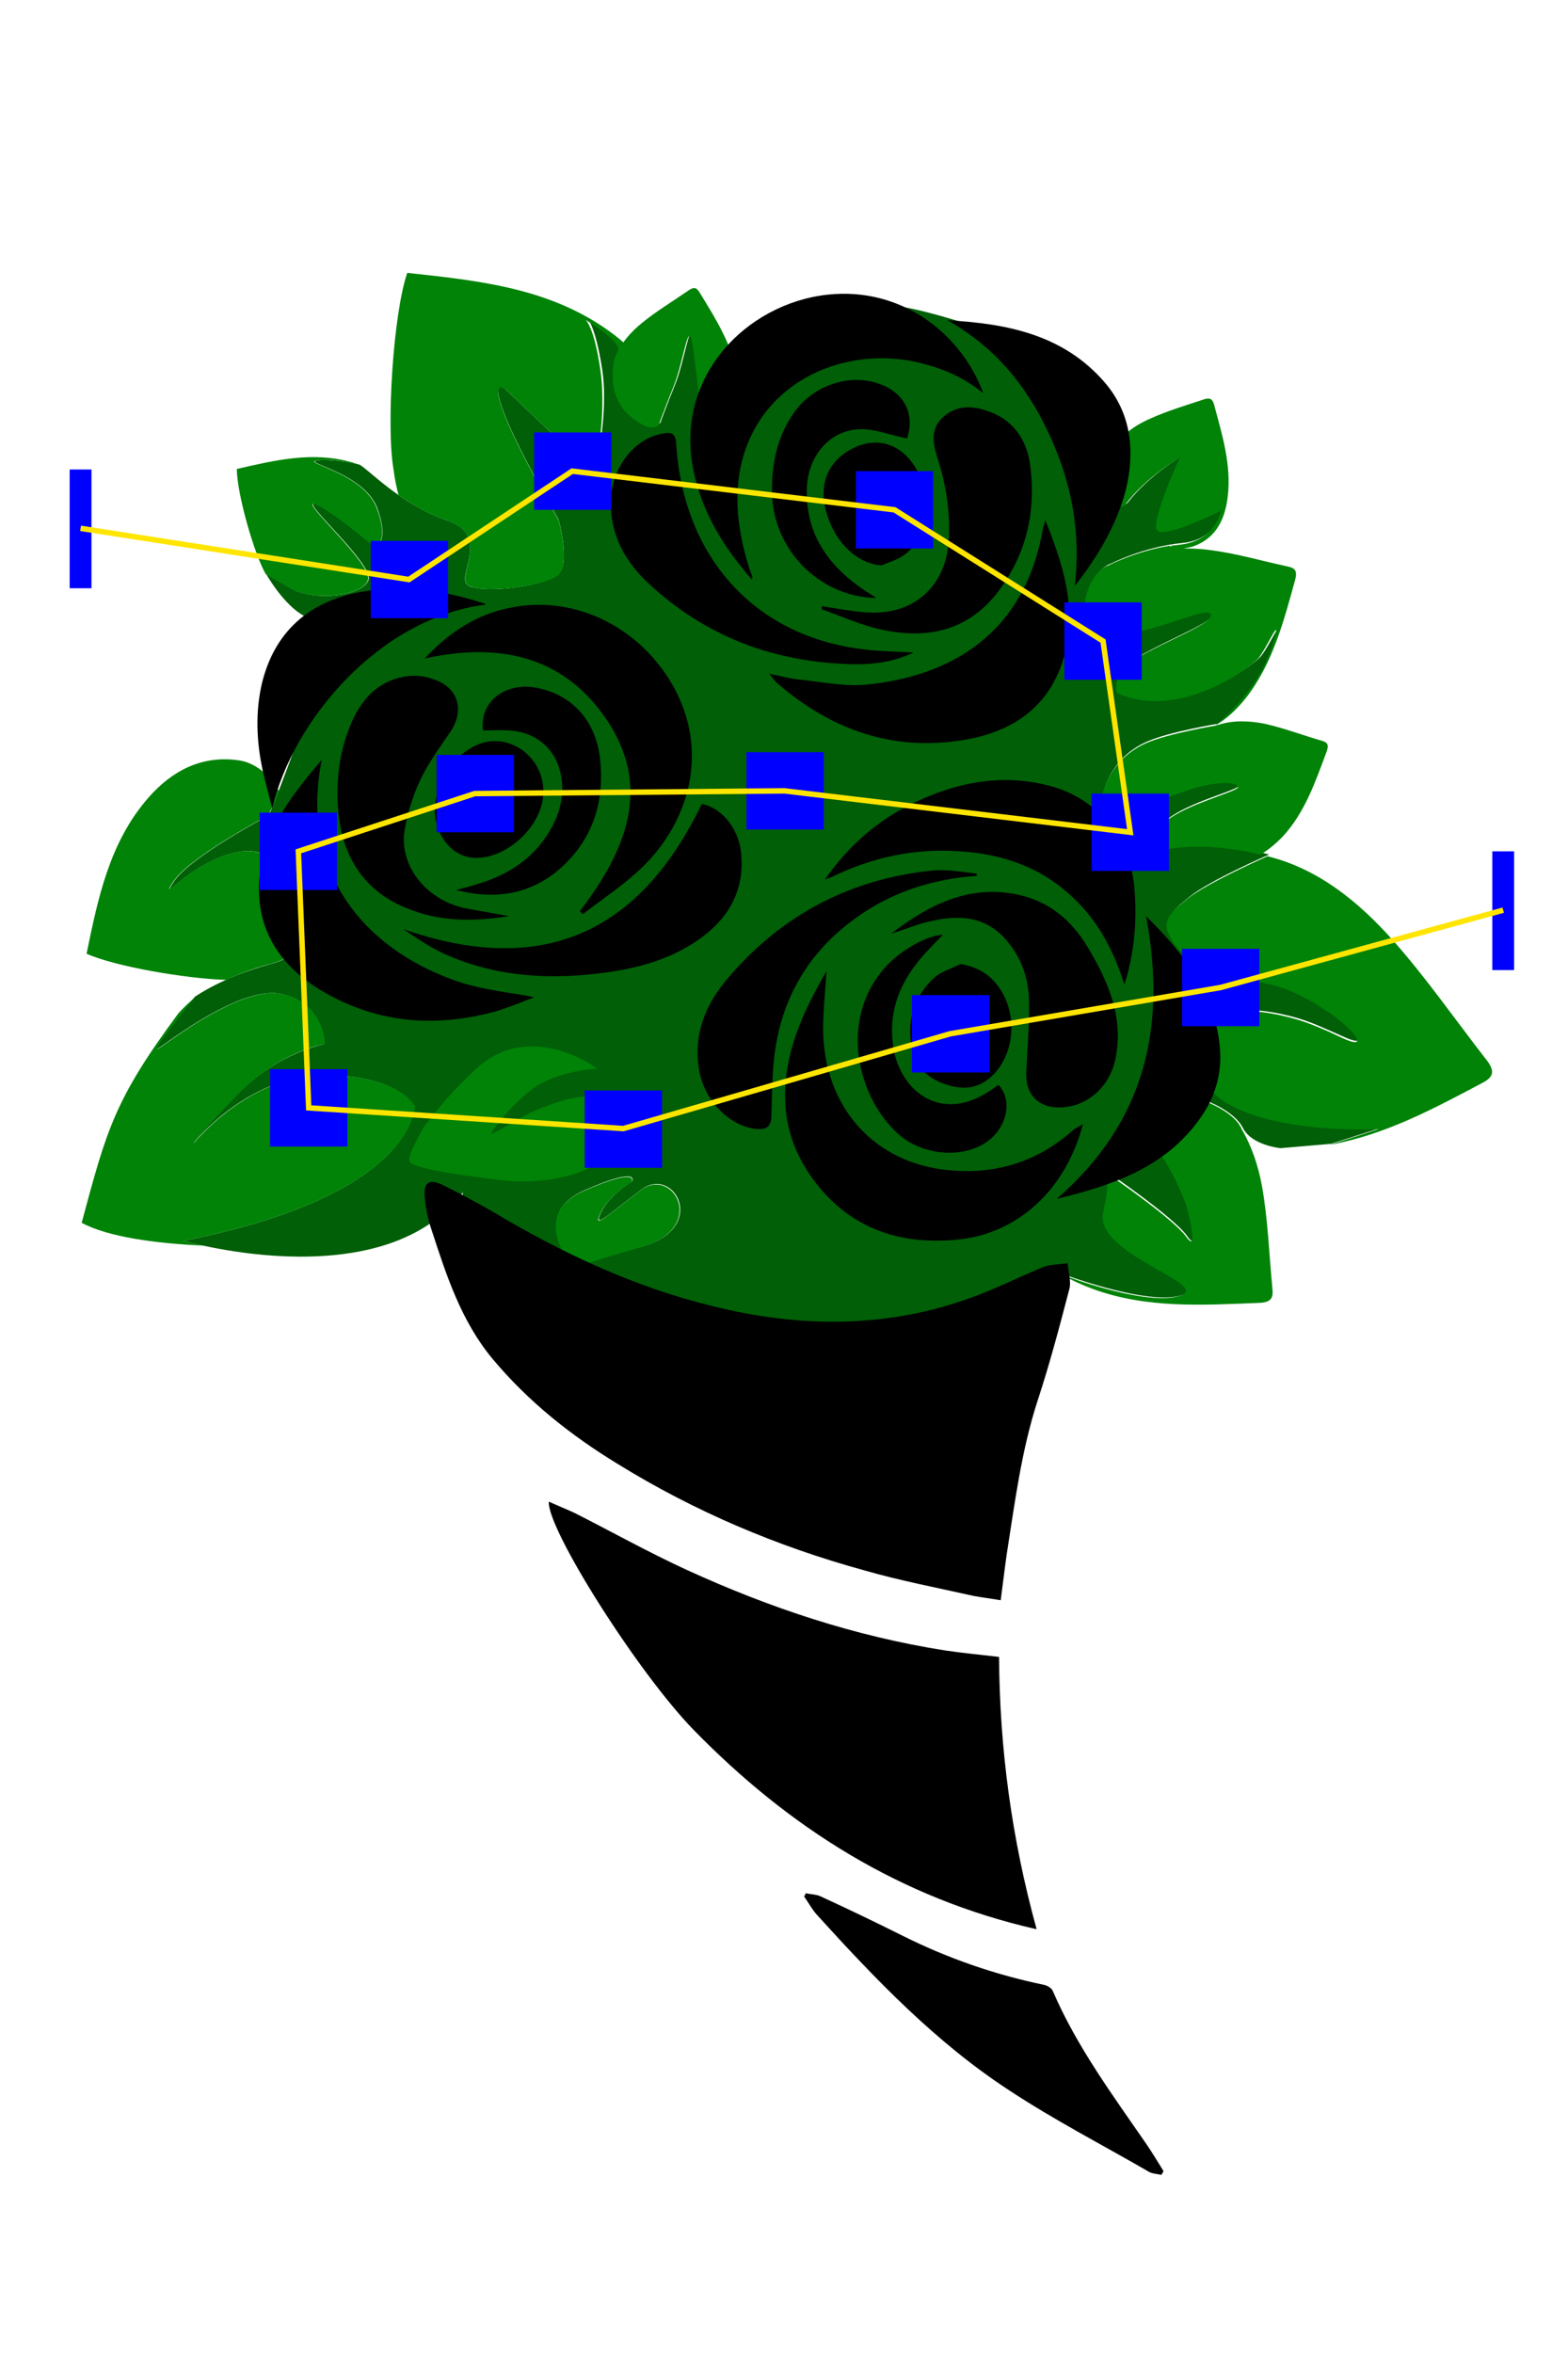 <?xml version="1.0" encoding="utf-8"?>
<!-- Generator: Adobe Illustrator 19.2.1, SVG Export Plug-In . SVG Version: 6.00 Build 0)  -->
<svg version="1.1" id="ELD:_Bouquet" xmlns="http://www.w3.org/2000/svg" xmlns:xlink="http://www.w3.org/1999/xlink" x="0px"
	 y="0px" viewBox="0 0 288 432" style="enable-background:new 0 0 288 432;" xml:space="preserve">
<style type="text/css">
	.st0{fill:#005F07;}
	.st1{fill:#008307;}
	.st2{display:none;fill:#FFFFFF;}
	.st3{display:none;}
	.st4{fill:#0000FF;}
	.st5{fill:none;stroke:#FFE500;stroke-miterlimit:10;}
</style>
<path id="DIF:_DIffuser" class="st0" d="M33.7,227.8c0,0,39,11.4,52.7-10.9c4-6.5-0.9,1.2-1.3,1.9c-0.7,1.2,1.8,4.3,3.5,3.1
	l16.6,10.4c0,0-8.1-9.3,2.2-13.8s8.7-1.6,8.7-1.6s-4.1,2.4-5.7,5.7s1.4,0.3,7.4-4.2s12.5,7.1,0,10.5s-17.8,6-17.8,6l37.5,11.5
	l45.4-4.9l12-7.7c0,0,15.8,6,22.1,4s-15.9-7.7-14.1-15.3c1.7-7.7,0-7.7,0-7.7s12.8,8.7,15.2,12.2s0-5.8,0-5.8s-3.8-10.3-7.3-11.5
	s10.5-7.7,10.5-7.7s5.3,1.8,7,5.1c1.6,3.2,6.9,3.7,6.9,3.7l9.3-0.8l9-2.9c0,0-27.7,1.5-32.7-9.9c-5.1-11.4,9.9-11.7,9.9-11.7
	s3.2,0.1,7.9,1.5c2.4,0.7,5.6,2.2,8.1,3.3c8.4,3.9-3.5-7.8-13.2-9.9c-9.9-2.1-9.3-2.3-12.8-3.7c-2.7-1.1-4.4-2.8-5.7-5.4
	c-1.4-2.9,1.2-4.8,3.4-6.6c3.8-3.1,14.7-7.8,14.7-7.8s-13.4-4.1-23.7,0.2c-2,0.8,0.6-3.7,5.7-7.2c4.6-3.1,13-5,12.5-5.8
	c-0.6-1-5.6-0.7-9.5,0.8c-2.4,1-4.1,1.1-5.7,2.4c-4.4,3.8-10.2,0.9-10.2,0.9s0.2-8.5,8.6-12.1c4.2-1.8,12.8-3.2,12.8-3.2
	s7.8-6,10.5-14.7c2.2-6.9-1.1,0.9-2.7,2.5c-1.6,1.7-14.6,11.3-25.7,6.3c-0.5-0.2-0.9-3.9,3.2-6.3c6.5-3.8,14.3-6.5,13.9-8.2
	c-0.4-1.5-8,2.3-14.9,3.5c-5.8,1-8.6-1-8.6-1.6c0-9.7,4.7-10.9,4.7-10.9s6-3.1,13.1-3.8c6.5-0.6,7.5-6.2,7.5-6.2S214,98.8,212.9,97
	c-1.1-1.8,4.2-13.3,4.2-13.3s-6.1,3.6-9.9,8.5c-3.8,5-18-29.2-18.6-29.2s-21.9-7.8-25.7-6.7c-3.8,1.2-32.5,15.8-33.2,19
	s-1.8-11.8-2.5-13.7s-1.5,4.8-3.2,9s-2.7,7-2.7,7s-1.4,1.9-5.5-1.8c-4.2-3.7-2.9-10-2-11.6c1-1.6-6-5.8-6-5.8s1.5,1,2.8,9.4
	S109.2,87,109.2,87L93.5,72.1c0,0-3.5-3.8-1.3,2.7s10.4,20.6,10.4,20.6s2.2,7.9,0,10c-2.2,2.2-14,3.7-16.6,2.1
	c-2.5-1.6,4.5-9.2-4-12c-8.5-2.9-14.7-9.7-16-10.2c-1.3-0.4-6.4-1.2-8-0.7s9,2.5,11.3,8.7s-0.3,7.2-0.3,7.2s-9.3-7.8-11.3-8
	s10.7,10.9,10,13.9c-0.7,2.9-9.8,4.2-14.3,1.6s-4.5-2.6-4.5-2.6s4.8,8.7,10,8.5s-9.5,35.8-9.5,35.8s-14.5,7.6-17.5,12.2
	s3.8-4.5,12.7-5.6c8.8-1.1,9.3,12.6,9.3,12.6s4.5,5.8-4.2,8.1s-13.9,6-13.9,6s-8.8,10.7-6.8,9.5s15.3-11.7,22.8-10s7.8,8.8,7.8,9.1
	s-8.2,1.3-16.1,9.4s-8.1,9-8.1,9s10-12.6,24-12.6s16.7,5.7,16.7,5.7S76.5,219.4,33.7,227.8z"/>
<path id="DIF:_Diffuser_2_" class="st1" d="M109.7,196.2c0,0-12.2-9.2-22.2,0c-4.8,4.4-7.2,7.6-8.4,9.1c-1.3,1.6-1.2,1.4-2.7,4.3
	c-0.8,1.6-1.9,3.6-0.7,4.1c3.3,1.4,9.2,2,15.6,2.9c9.2,1.2,19.5-1.2,21.7-6.8s1.2-7.8,1.2-7.8s-5.4-1.6-10.6,0
	c-2.8,0.8-5.8,2-7.9,3.2c-6.4,3.7-5.5,2.9-5.5,2.9s2.4-4,7.1-7.8S109.7,196.2,109.7,196.2z"/>
<path id="DIF:_Diffuser" class="st1" d="M231.8,217.8c-0.7-3.8-1.9-7.4-3.8-10.6c0,0,0,0,0-0.1c-0.2-0.3-0.3-0.5-0.5-0.8
	c-2-2.7-6.4-4.2-6.4-4.2s-14,6.5-10.5,7.7s7.3,11.5,7.3,11.5s2.5,9.3,0,5.8c-2.2-3.1-12.8-10.5-14.9-11.9c0.4,0.5,0.8,2.2-0.4,7.4
	c-1.7,7.7,20.4,13.3,14.1,15.3c-5.5,1.8-18.3-2.6-21.4-3.8c1.6,1,3.4,1.8,5.3,2.5c10,3.7,20.4,3,30.7,2.6c2.2-0.1,2.6-0.9,2.4-2.7
	C233.1,230.3,232.9,224,231.8,217.8z"/>
<path id="DIF:_Diffuser_3_" class="st1" d="M206.8,92.5c3.8-5,9.9-8.5,9.9-8.5s-5.3,11.5-4.2,13.3s11.7-3.5,11.7-3.5
	s-0.9,5.5-7.5,6.2c-0.6,0.1-1.2,0.1-1.7,0.2c1.2,0.5,2.7,0.6,4.2,0.1c4.2-1.5,5.8-5,6.3-9.1c0.7-5.8-1-11.3-2.5-16.9
	c-0.3-1.1-0.8-1.3-1.8-1c-3.3,1.1-6.7,2.1-9.8,3.5c-3.5,1.5-6.5,3.8-8,7.5c-1.1,2.6-1,5.1,0,6.9C204.8,92.9,206.1,93.6,206.8,92.5z"
	/>
<path id="DIF:_Diffuser_5_" class="st1" d="M217.9,100.7c-0.7-0.2-1.4-0.3-2.2-0.3c-0.2-0.1-0.4-0.1-0.6-0.1c-0.1,0-0.2,0-0.3-0.1
	c-6.2,1-11.2,3.6-11.2,3.6s-4.7,1.2-4.7,10.9c0,0.6,2.8,2.6,8.6,1.6c6.9-1.2,14.5-5,14.9-3.5c0.4,1.7-7.4,4.4-13.9,8.2
	c-4.1,2.4-3.7,6.1-3.2,6.3c11.2,5,24.1-4.6,25.7-6.3c1.6-1.7,4.8-9.4,2.7-2.5c-2.7,8.7-10.5,14.7-10.5,14.7c2.1-1.2,3.9-2.9,5.6-5
	c5-6.4,7-14.2,9.1-21.8c0.4-1.6,0-2.1-1.4-2.4c-4.7-1-9.4-2.4-14.2-3C220.9,100.8,219.4,100.7,217.9,100.7z"/>
<path id="DIF:_Diffuser_6_" class="st1" d="M223.7,133.1c-0.1,0-0.2,0-0.2,0c-0.1,0.1-0.1,0.1-0.1,0.1s-8.6,1.4-12.8,3.2
	c-8.3,3.6-8.6,12.1-8.6,12.1s5.8,2.9,10.2-0.9c1.5-1.3,3.3-1.5,5.7-2.4c3.9-1.5,8.9-1.9,9.5-0.8c0.5,0.8-7.9,2.7-12.5,5.8
	c-5.1,3.5-7.7,8.1-5.7,7.2c8.3-3.5,18.7-1.4,22.3-0.5c1.4-0.8,2.7-1.9,4-3.2c4.2-4.5,6.1-10.2,8.2-15.8c0.4-1.2,0.1-1.6-0.9-1.9
	c-3.5-1-6.9-2.3-10.4-3.1C229.4,132.3,226.5,132.2,223.7,133.1z"/>
<path id="DIF:_Diffuser_7_" class="st1" d="M272.8,194.3c-5.6-7.2-10.8-14.7-16.9-21.6c-6.4-7.2-13.8-13.2-23.1-15.5
	c-0.2,0.1-10.9,4.8-14.7,7.8c-2.2,1.8-4.9,3.7-3.4,6.6c1.3,2.6,3,4.3,5.7,5.4c3.4,1.4,2.9,1.6,12.8,3.7c3.6,0.8,7.6,2.9,10.7,5.1
	c0,0,0,0,0.1,0l0,0c5.1,3.6,7.7,7.2,2.4,4.7c-2.5-1.2-5.7-2.6-8.1-3.3c-4.7-1.4-7.9-1.5-7.9-1.5s-14.9,0.3-9.9,11.7
	s32.7,9.9,32.7,9.9l-9,2.9c10.4-1.9,19.2-6.7,28.1-11.4C274.6,197.6,274.5,196.4,272.8,194.3z"/>
<path id="DIF:_Diffuser_8_" class="st1" d="M33.7,227.8c42.8-8.4,42.5-24.7,42.5-24.7s-2.7-5.7-16.7-5.7s-24,12.6-24,12.6
	s0.2-0.8,8.1-9s16.1-9.2,16.1-9.4s-0.3-7.4-7.8-9.1s-20.8,8.8-22.8,10s6.8-9.5,6.8-9.5c-1.1,1-2.2,2-3.1,3
	C21,201.9,19.6,207.4,15,224.5c4.8,2.6,13.6,3.8,22.5,4.2C35,228.2,33.7,227.8,33.7,227.8z"/>
<path id="DIF:_Diffuser_9_" class="st1" d="M53.3,108c4.5,2.6,13.7,1.3,14.3-1.6c0.7-2.9-12-14.1-10-13.9s11.3,8,11.3,8
	s2.7-1,0.3-7.2c-2.3-6.2-13-8.2-11.3-8.7c1.6-0.5,6.4,0.2,7.9,0.7c-0.4-0.1-0.7-0.3-1.1-0.4c-7.2-2.1-14.2-0.4-21.2,1.2
	c0,4.4,3.1,15.4,5.3,19.3C48.8,105.4,48.8,105.4,53.3,108z"/>
<path id="DIF:_Diffuser_10_" class="st1" d="M73.2,90.9c2.5,1.7,5.4,3.5,8.8,4.6c8.4,2.9,1.6,10.3,4,12c0.3,0.1,0.7,0.3,1,0.4
	c3.7,0.9,13.6-0.5,15.6-2.4c2.2-2.2,0-10,0-10s-8.2-14.1-10.4-20.6c-1.6-4.7-0.2-4,0.7-3.3c0,0,0,0,0-0.1c0.2,0.2,0.4,0.4,0.6,0.6
	l0,0L109.2,87c0,0,2.3-10.5,1.1-18.9c-1.2-8.4-2.8-9.4-2.8-9.4s7,4.2,6,5.8c-1,1.6-2.2,7.9,2,11.6s5.5,1.8,5.5,1.8s0.3-1,1-2.6
	c-1.2-6-4.9-10.8-10.1-14.5c-11.1-8-24.2-9.3-37.1-10.7c-2.6,7.6-3.9,28.4-2.5,36.2C72.5,87.9,72.8,89.4,73.2,90.9z"/>
<path id="DIF:_Diffuser_11_" class="st1" d="M115.5,76.2c4.2,3.7,5.5,1.8,5.5,1.8s1-2.8,2.7-7s2.5-10.8,3.2-9s1.8,16.8,2.5,13.7
	c0.2-0.9,2.7-2.8,6.3-5c0-0.5-0.1-0.9-0.2-1.4c-0.9-5.8-4-10.7-7-15.6c-0.6-1-1.1-1-2-0.4c-2.9,2-5.9,3.8-8.6,6
	c-2.1,1.7-3.9,3.8-4.9,6.2C112.3,67.8,111.9,73,115.5,76.2z"/>
<path id="DIF:_Diffuser_12_" class="st1" d="M117.7,218.5c-6,4.5-9,7.5-7.4,4.2s5.7-5.7,5.7-5.7s1.7-2.9-8.7,1.6
	c-10.3,4.5-2.2,13.8-2.2,13.8l-0.2-0.1c0.2,0.2,0.3,0.3,0.5,0.5c2.9-1,6.9-2.3,12.2-3.8C130.2,225.6,123.7,214,117.7,218.5z"/>
<path id="DIF:_Diffuser_13_" class="st1" d="M49.6,177c2.6-0.7,4.1-1.7,4.8-2.8c0.9-2.6-0.6-5.3-0.6-5.3s-0.5-13.7-9.3-12.6
	c-8.8,1.1-15.7,10.2-12.7,5.6c3-4.6,17.5-12.2,17.5-12.2s0.1-0.2,0.3-0.6V149c0-0.1,0.1-0.3,0.2-0.4c0-0.1,0-0.1,0.1-0.2
	c0.1-0.2,0.1-0.3,0.2-0.5c0,0,0-0.1,0.1-0.1c0.1-0.2,0.2-0.4,0.3-0.7V147c0.1-0.2,0.2-0.5,0.3-0.8c0-0.1,0.1-0.1,0.1-0.2
	c0.1-0.3,0.2-0.5,0.3-0.8c-1.4-2.8-4.4-5.2-7.3-5.6c-6.8-1-12.3,1.9-16.6,6.8c-7.2,8.2-9.3,18.5-11.4,28.7
	c5.1,2.3,18.2,4.6,25.7,4.8C43.7,178.9,46.4,177.8,49.6,177z"/>
<g id="ART">
	<path class="st2" d="M310.7,424.4c-109.5,0-219,0-328.5,0c0-146,0-292,0-438c109.5,0,219,0,328.5,0
		C310.7,132.4,310.7,278.4,310.7,424.4z M183.8,293.8c0.4-2.9,0.8-5.5,1.2-8.2c1.5-9.5,2.7-19.1,5.7-28.3c2.2-6.7,4-13.6,5.8-20.4
		c0.4-1.5-0.2-3.2-0.3-4.8c-1.6,0.2-3.2,0.2-4.7,0.8c-4.4,1.7-8.6,3.8-12.9,5.5c-15.7,5.8-31.6,5.6-47.6,1.6
		c-14.5-3.6-27.8-9.8-40.5-17.4c-3-1.8-6-3.5-9.2-4.9c-2.4-1.1-3.4-0.4-3.2,2.2c0.2,2.1,0.6,4.2,1.3,6.2c2.7,8.3,5.3,16.6,11.1,23.5
		c6.5,7.9,14.4,14.1,23.1,19.4c14.1,8.7,29.3,15.1,45.2,19.5c6.6,1.8,13.4,3.2,20.1,4.7C180.4,293.3,182,293.5,183.8,293.8z
		 M100.8,275.7c-0.3,5.1,16.4,31.6,26.7,42.1c17.5,17.8,37.8,30.8,62.9,36.5c-4.6-16.7-6.7-33.1-6.9-50c-3.4-0.4-6.7-0.7-10-1.2
		c-16.5-2.5-32.1-7.8-47.2-14.7c-7-3.2-13.8-7-20.7-10.5C104.2,277.1,102.6,276.5,100.8,275.7z M213.3,399.3
		c0.2-0.2,0.3-0.4,0.5-0.6c-1-1.6-2-3.3-3.1-4.9c-6.2-9.1-12.8-18-17.2-28.1c-0.2-0.5-1.1-1-1.7-1.2c-9-1.8-17.6-4.9-25.9-9
		c-5-2.5-10-4.8-15-7.2c-0.9-0.4-1.9-0.4-2.8-0.6c-0.1,0.2-0.2,0.4-0.3,0.6c0.8,1.1,1.4,2.3,2.3,3.3c10.8,11.9,21.9,23.4,35.4,32.3
		c8.2,5.4,16.9,9.9,25.4,14.8C211.5,399.1,212.4,399.1,213.3,399.3z M33.5,218.5c4,0.5,7.8,1,11.6,1.3c2.6,0.2,5.3,0.2,7.9,0
		c4.5-0.4,8.8-1.5,12.4-4.4c5.9-4.8,5.5-12.7-0.8-16.2c-1.3-0.7-2.4-0.9-3.8-0.1c-4.7,2.6-9.5,5.2-13.9,7.7
		c-0.1,0.1,0.1-0.2,0.3-0.4c3.6-3.4,7.2-6.8,10.8-10.3c0.5-0.5,1-1.5,0.9-2c-1-3.7-5-6.1-8.8-5.5c-6.1,1-9.9,4.8-12.4,10.2
		C34.9,204.9,34.2,211.6,33.5,218.5z M241.7,145.6c0,0.1,0,0.2-0.1,0.3c-5.2,0.8-10.4,1.5-15.5,2.3c-0.9,0.1-2,0.6-2.5,1.2
		c-2.9,3.9-1.8,10,2.4,12.6c4.4,2.7,8.9,2.3,13.5,0.5c8.1-3.2,13.7-9.7,20.1-15.7c-3.2-3.1-6.2-6.2-9.5-8.9c-4.6-3.8-9.6-6.8-16-6.5
		c-5,0.2-8.9,2.8-10,6.8c-1.1,4.1,0.2,5.8,4.3,6C232.9,144.6,237.3,145.1,241.7,145.6z M227.6,233.2c-0.2,0.1-0.4,0.2-0.6,0.3
		c-0.4-0.6-0.7-1.2-1.1-1.8c-2.9-3.8-5.9-7.7-8.8-11.5c-0.4-0.5-1.1-1-1.7-1c-4.2,0-8.4,1.8-9.5,6.6c-1.3,6,1.6,10.3,6,13.8
		c6.3,5,13.9,7,21.4,9.1c1.6,0.5,2.1,0,2.4-1.4c1-4.6,2.4-9.2,3-13.9c0.7-5.1,0.3-10.2-3-14.7c-3.4-4.6-8.1-6.2-12.2-3.9
		c-2.9,1.6-3,2.2-1.6,5.3C223.9,224.5,225.7,228.9,227.6,233.2z M138.1,97.7c0.1-0.5,0.1-0.6,0.1-0.6c-0.2-0.5-0.4-1.1-0.6-1.6
		c-1.8-5.8-2.8-11.8-1.7-17.9c2.9-15.5,18.1-22.8,32.1-20c4.5,0.9,8.7,2.6,12.6,5.8c-4-10.8-14.9-19.7-28.6-18.1
		c-14.9,1.7-28.7,15.3-24.4,33.3C129.3,85.9,133,92,138.1,97.7z M89.2,64.1c0.1-0.1,0.1-0.1,0.2-0.2c3.5,3.9,6.9,7.8,10.4,11.6
		c0.5,0.5,1.4,1.1,2,1c2.9-0.5,5.6-3.9,5.8-6.9c0.2-5.4-2.4-9.3-6.5-12.3c-6.9-4.9-14.9-5.7-23-6.6c-1.6,4.7-2.4,17.5-1.6,22.4
		c0.7,4.2,2.1,8,5.2,10.9c4.9,4.6,11.7,3.6,14.9-2c0.7-1.3,0.8-2.5,0.1-3.8C94.2,73.6,91.7,68.9,89.2,64.1z M98.5,162.8
		c0.2,0.2,0.4,0.4,0.6,0.5c3.3-2.5,6.7-4.8,9.7-7.5c9.1-8.2,13.6-21.2,7.4-33.3c-5.8-11.3-18.2-18-30.6-15.4
		c-6.1,1.3-11.1,4.5-15.6,9.3c13.6-3,25.3-0.5,33.2,10.9C111.9,140,106.9,151.8,98.5,162.8z M195.1,203.5c-0.8,0.5-1.4,0.7-1.8,1.1
		c-6.9,6.2-15.1,8.5-24.2,7.3c-13.1-1.7-21.4-11.8-21.8-24.9c-0.1-3.8,0.4-7.7,0.6-11.5c-2.1,3.6-4.1,7.4-5.5,11.4
		c-3.1,8.8-3.1,17.6,2.2,25.6c6.4,9.6,15.8,13.4,27.2,12.3C183.2,223.7,192,215.4,195.1,203.5z M51.1,135c-1.4,1.7-2.9,3.4-4.3,5.2
		c-3.8,5.1-6.8,10.6-7.2,17c-0.5,8.8,3.7,15.4,11,19.8c10.1,6.2,21.1,7.2,32.4,4.1c2.4-0.7,4.7-1.7,7.1-2.6c-2.6-0.7-5-0.9-7.4-1.3
		c-2.4-0.5-4.9-1-7.2-1.8C58.1,169.2,47.1,154.8,51.1,135z M147.6,158.6c0.7-0.3,0.9-0.4,1.2-0.5c7.5-3.7,15.4-5.4,23.7-4.8
		c8.1,0.6,15.4,3.2,21.3,9c4.3,4.3,7,9.4,8.9,15.4c0.3-0.8,0.5-1.3,0.6-1.9c1.2-5,1.6-10.1,1.3-15.2c-0.7-9.5-6.8-17-15.9-19.4
		c-8.4-2.1-16.3-0.7-24,2.9C157.8,147.3,152.2,152,147.6,158.6z M192,86.8c-0.2,0.7-0.2,0.9-0.2,1.1c-3.3,19.8-17.3,27.5-32.5,28.9
		c-4.2,0.4-8.6-0.6-12.9-1c-1.5-0.1-2.9-0.6-4.9-1c0.7,0.9,1,1.3,1.3,1.6c10,8.7,21.5,12.8,34.7,10.5c8.8-1.5,15.5-6.1,18.1-15.1
		C197.9,103.3,195.4,95.2,192,86.8z M151,102.6c-0.1,0.2-0.1,0.4-0.2,0.6c3.5,1.2,6.9,2.8,10.5,3.6c8.2,1.9,15.7,0.6,21.3-6.2
		c5.7-6.9,7.6-15.2,6.4-24c-0.6-4.6-3.1-8.4-8-9.9c-2.9-0.9-5.7-0.9-8,1.2s-1.8,4.8-1,7.5c1.5,4.7,2.3,9.5,2.1,14.5
		c-0.3,9.1-6.5,14.7-15.5,13.8C156.1,103.5,153.6,103,151,102.6z M85.5,163.7c-3.2-0.6-5.8-1-8.4-1.5c-7-1.6-11.9-7.8-10.9-14.2
		c0.5-3.1,1.4-6.2,2.8-9.1c1.5-3.2,3.6-6.1,5.6-9c2.7-4,1.5-8.2-3.1-9.7c-1.6-0.5-3.5-0.7-5.2-0.5c-5.2,0.8-8.3,4.4-10.1,9.1
		c-2,4.9-2.5,10.1-2.2,15.3c0.6,8.8,4.9,15.6,13.8,18.6C73.4,164.7,79.1,164.7,85.5,163.7z M159.9,168.6c2.3-0.8,4.6-1.7,7-2.3
		c5.4-1.3,10.5-1.1,14.4,3.6c2.6,3.1,3.9,6.9,4,10.8c0.1,4.4-0.3,8.8-0.5,13.2c-0.2,4.3,2.4,6.9,6.7,6.5c4.8-0.4,8.8-4,9.7-9
		c1.5-7.5-1.3-13.9-5-20.2c-3-5.1-7.3-8.7-13.2-9.9C174,159.6,166.7,163.3,159.9,168.6z M175.5,157.9c0-0.2,0-0.4,0-0.5
		c-2.6-0.2-5.3-0.8-7.9-0.6c-15.3,1.4-28,8.2-37.9,19.9c-4,4.7-6.3,10.3-5.2,16.7c0.9,5.3,5,9.9,9.9,10.8c2.6,0.5,3.4-0.2,3.4-2.7
		c0-3.5,0.1-7,0.5-10.4c1.2-10.2,5.8-18.6,14.1-24.9C159.2,161.1,167,158.5,175.5,157.9z M120.9,143.1
		C109.4,167,91.3,174.9,66,166.2c2.8,1.9,5.6,3.8,8.6,5c9.3,3.8,19.1,4.2,28.9,2.9c5.8-0.8,11.4-2.4,16.3-5.7
		c5.8-3.9,9-9.1,8.2-16.4C127.5,147.5,124.5,143.8,120.9,143.1z M167.8,111.1c-3.3-0.2-6.3-0.2-9.3-0.5c-19.9-2.5-33-16.9-34.3-37.7
		c-0.1-2-0.9-2.2-2.5-1.9c-5.1,1-9.2,6.3-9.5,12.2c-0.2,6.2,2.5,11.2,6.9,15.3c10.1,9.5,22.3,14.1,36.1,14.8
		C159.4,113.3,163.6,113.1,167.8,111.1z M197.4,98.9c4.4-5.6,7.7-11.3,9.3-17.7c1.8-7.1,1.1-14-3.9-19.7c-7.6-8.8-18-10.8-28.9-11.4
		c8.6,4.8,14.6,11.9,18.6,20.7C196.6,79.5,198.6,88.7,197.4,98.9z M81.2,106.5c-0.2-0.1-0.4-0.3-0.6-0.4c-7.4-2.3-14.9-3.4-22.5-2
		c-9.5,1.8-15.8,7.2-18,16.8c-1.2,5.2-0.9,10.5,0.1,15.7c0.5,2.4,1.2,4.8,1.8,7.2C45.7,127.7,61.5,109,81.2,106.5z M206.7,165.3
		c3.8,20.1,0,37.7-16.4,52c10.4-2.5,19.9-5.8,26.2-14.6c2.7-3.7,4.1-8,3.8-12.6C219.6,179.7,213.6,172.2,206.7,165.3z M96.9,216.3
		c4.1-1.9,8-3.4,11.6-5.4c3.3-1.8,6.3-4.1,7.9-7.8c1.5-3.5,1-6.6-1.5-8.9c-2.6-2.3-5.8-2.1-7.7,0.7c-2,2.9-3.7,5.9-5.6,8.9
		c0.8-3.2,1.8-6.4,2.9-9.5c1-2.8,0.3-4.4-2.8-4.6c-1.5-0.1-3.3,0.4-4.6,1.2c-2.5,1.5-3.7,4.1-4.2,6.9
		C91.9,204.3,94.4,210,96.9,216.3z M38.1,76.7c2.2,5.8,4,11.4,8,16c2.4,2.7,5.2,4.6,9,4.5c2.9-0.1,5.2-1.9,6-4.6
		c0.8-2.8,0.4-3.9-2.5-6c-1.2-0.9-2.5-1.7-3.7-2.5c-1.4-0.9-2.9-1.6-4.4-2.5c3.2,0.6,6.2,1.6,9.2,2.7c3.1,1.1,4.2,0.7,4.7-2.6
		c0.2-1.3-0.1-3-0.8-4.2c-1.7-3-4.6-4.4-7.9-4.8C49.5,72,43.9,74.3,38.1,76.7z M224.6,101.2c-5,0.6-9.9,1.2-14.3,3.6
		c-2.8,1.5-4.9,3.6-5.9,6.7c-1.1,3.1-0.1,5.9,2.5,7.4c1.1,0.6,2,0.7,2.9-0.5c1.1-1.5,2.3-2.9,3.6-4.3c1-1.1,2.1-2.2,3.5-3.6
		c-1.9,3.7-3.6,6.8-5.2,10.1c-0.3,0.5-0.4,1.2-0.2,1.8c0.8,2.8,4.2,4.8,7.1,4.1c3.6-0.9,6.4-4.4,7.1-8.9
		C226.5,112.1,225.5,106.8,224.6,101.2z M75.7,158.9c8.2,2.1,15,0.4,20.5-5.3c5-5.3,6.7-11.8,5.9-18.9c-0.8-7-5.3-11.9-12.1-13
		c-4.9-0.8-10,2.3-9.4,7.9c1.5,0,3.1-0.1,4.6,0c5.2,0.2,9,3.5,9.8,8.6c0.5,3-0.1,5.9-1.5,8.7c-3,5.9-8,9.2-14.2,11
		C78.2,158.3,77.1,158.5,75.7,158.9z M169.4,168.7c-3.2,0.2-7.9,2.9-10.7,6c-8.5,9.6-5,23.9,2.6,30.6c4.2,3.7,11.1,4.4,15.6,1.7
		c4.4-2.6,5.4-8,2.7-10.8c-0.7,0.5-1.4,1-2.1,1.4c-9.2,5.7-16.4-1-17.3-8.9c-0.6-5.4,1-10.3,4.2-14.6
		C165.9,172.2,167.7,170.5,169.4,168.7z M166.5,71.8c1.5-4.4-0.4-8.4-5.3-10c-5.3-1.7-11.7,0.3-15.2,5c-3.3,4.5-4.4,9.6-4.3,15.1
		c0.2,10.4,8.6,18.9,19,19.3c0-0.1,0-0.2-0.1-0.2c-0.5-0.3-1.1-0.7-1.6-1c-6.8-4.5-11.2-10.4-10.9-19c0.2-5.8,4.2-10.5,9.7-10.8
		C160.6,70,163.5,71.1,166.5,71.8z M161.9,95.1c1.3-0.6,2.8-1,4-1.8c4.7-3.2,5.7-9.8,2.5-15.7c-2.8-5.1-7.9-6.5-12.8-3.4
		c-3.8,2.4-5.2,6.4-3.8,11.2C153.4,91,157.5,94.8,161.9,95.1z M172.5,174.1c-1.6,0.9-3.5,1.4-4.8,2.6c-3.7,3.5-5.1,8-4.1,13
		c0.8,3.7,3.3,5.8,6.9,6.8c3.5,1,6.4,0.1,8.6-2.6c3.6-4.4,3.7-11.4,0.2-15.8C177.7,175.9,175.6,174.6,172.5,174.1z M91.8,140.9
		c0-6.2-6-10.8-11.5-8.9c-5.5,1.9-9.4,8.8-8.2,14.4c0.8,3.8,3.7,6.4,7.1,6.6C85.2,153.2,91.7,147,91.8,140.9z"/>
	<path d="M183.8,293.8c-1.7-0.3-3.4-0.5-5-0.8c-6.7-1.5-13.5-2.8-20.1-4.7c-16-4.4-31.1-10.8-45.2-19.5
		c-8.7-5.3-16.5-11.5-23.1-19.4c-5.7-6.9-8.4-15.2-11.1-23.5c-0.7-2-1.1-4.1-1.3-6.2c-0.2-2.6,0.8-3.3,3.2-2.2
		c3.1,1.5,6.2,3.2,9.2,4.9c12.7,7.6,26.1,13.9,40.5,17.4c16,4,32,4.1,47.6-1.6c4.4-1.6,8.6-3.7,12.9-5.5c1.4-0.6,3.1-0.5,4.7-0.8
		c0.1,1.6,0.7,3.4,0.3,4.8c-1.8,6.9-3.6,13.7-5.8,20.4c-3,9.2-4.2,18.8-5.7,28.3C184.5,288.2,184.2,290.9,183.8,293.8z"/>
	<path d="M100.8,275.7c1.8,0.8,3.3,1.4,4.8,2.1c6.9,3.5,13.7,7.3,20.7,10.5c15.1,6.9,30.7,12.1,47.2,14.7c3.3,0.5,6.6,0.8,10,1.2
		c0.1,16.8,2.3,33.3,6.9,50c-25.1-5.7-45.5-18.7-62.9-36.5C117.3,307.3,100.5,280.8,100.8,275.7z"/>
	<path d="M213.3,399.3c-0.8-0.2-1.8-0.2-2.5-0.7c-8.5-4.9-17.2-9.4-25.4-14.8c-13.5-8.8-24.6-20.4-35.4-32.3c-0.9-1-1.5-2.2-2.3-3.3
		c0.1-0.2,0.2-0.4,0.3-0.6c1,0.2,2,0.2,2.8,0.6c5,2.3,10,4.7,15,7.2c8.2,4.1,16.8,7.1,25.9,9c0.6,0.1,1.5,0.6,1.7,1.2
		c4.4,10.2,11,19.1,17.2,28.1c1.1,1.6,2.1,3.3,3.1,4.9C213.6,398.9,213.4,399.1,213.3,399.3z"/>
	<path class="st3" d="M33.5,218.5c0.7-7,1.4-13.6,4.2-19.8c2.5-5.4,6.3-9.2,12.4-10.2c3.8-0.6,7.8,1.8,8.8,5.5
		c0.2,0.6-0.4,1.5-0.9,2c-3.6,3.5-7.2,6.9-10.8,10.3c-0.2,0.2-0.4,0.5-0.3,0.4c4.4-2.4,9.2-5,13.9-7.7c1.3-0.8,2.5-0.6,3.8,0.1
		c6.3,3.4,6.7,11.4,0.8,16.2c-3.6,3-7.9,4-12.4,4.4c-2.6,0.2-5.3,0.2-7.9,0C41.3,219.6,37.5,219,33.5,218.5z"/>
	<path class="st3" d="M241.7,145.6c-4.4-0.4-8.8-1-13.3-1.3c-4.2-0.3-5.4-1.9-4.3-6c1.1-4,5-6.6,10-6.8c6.4-0.3,11.4,2.7,16,6.5
		c3.3,2.7,6.2,5.8,9.5,8.9c-6.4,6-11.9,12.5-20.1,15.7c-4.6,1.8-9.1,2.2-13.5-0.5c-4.2-2.6-5.3-8.6-2.4-12.6
		c0.5-0.7,1.6-1.1,2.5-1.2c5.2-0.8,10.3-1.6,15.5-2.3C241.6,145.7,241.7,145.6,241.7,145.6z"/>
	<path class="st3" d="M227.6,233.2c-1.9-4.3-3.7-8.7-5.7-12.9c-1.4-3-1.3-3.6,1.6-5.3c4.1-2.3,8.8-0.7,12.2,3.9
		c3.3,4.4,3.7,9.5,3,14.7c-0.6,4.7-2,9.3-3,13.9c-0.3,1.4-0.8,1.8-2.4,1.4c-7.5-2.2-15.1-4.1-21.4-9.1c-4.4-3.5-7.3-7.9-6-13.8
		c1.1-4.8,5.3-6.6,9.5-6.6c0.6,0,1.3,0.5,1.7,1c3,3.8,5.9,7.6,8.8,11.5c0.4,0.5,0.7,1.2,1.1,1.8
		C227.2,233.4,227.4,233.3,227.6,233.2z"/>
	<path id="DIF:_Diffuser_39_" d="M138.1,106.4c-5-5.7-8.8-11.8-10.5-19c-4.3-18,9.5-31.7,24.4-33.3c13.8-1.5,24.7,7.4,28.6,18.1
		c-3.9-3.2-8.1-4.8-12.6-5.8c-14-2.9-29.2,4.4-32.1,20c-1.1,6.1-0.1,12,1.7,17.9c0.2,0.5,0.4,1.1,0.6,1.6
		C138.2,105.8,138.2,105.9,138.1,106.4z"/>
	<path class="st3" d="M89.2,64.1c2.5,4.7,5,9.5,7.6,14.2c0.7,1.3,0.6,2.5-0.1,3.8c-3.1,5.6-10,6.6-14.9,2c-3.2-3-4.5-6.8-5.2-10.9
		c-0.8-4.9-0.1-17.7,1.6-22.4c8,0.9,16.1,1.7,23,6.6c4.1,3,6.7,6.9,6.5,12.3c-0.1,3-2.9,6.4-5.8,6.9c-0.6,0.1-1.5-0.5-2-1
		C96.4,71.8,93,67.9,89.5,64C89.3,64,89.2,64.1,89.2,64.1z"/>
	<path id="DIF:_Diffuser_38_" d="M106.5,167.3c8.4-11,13.5-22.8,4.7-35.5c-7.9-11.4-19.6-13.9-33.2-10.9c4.5-4.8,9.5-8.1,15.6-9.3
		c12.5-2.6,24.8,4.1,30.6,15.4c6.2,12.2,1.8,25.2-7.4,33.3c-3,2.7-6.5,5-9.7,7.5C106.9,167.7,106.7,167.5,106.5,167.3z"/>
	<path id="DIF:_Diffuser_37_" d="M198.9,206.4c-3.1,11.9-11.9,20.2-23.2,21.2c-11.4,1.1-20.8-2.7-27.2-12.3
		c-5.3-8-5.3-16.8-2.2-25.6c1.4-4,3.4-7.7,5.5-11.4c-0.2,3.8-0.7,7.7-0.6,11.5c0.4,13,8.7,23.1,21.8,24.9c9.1,1.2,17.3-1.1,24.2-7.3
		C197.6,207.1,198.1,206.9,198.9,206.4z"/>
	<path id="DIF:_Diffuser_36_" d="M59.1,139.5c-4,19.8,7,34.3,24.4,40.5c2.3,0.8,4.8,1.4,7.2,1.8c2.4,0.5,4.8,0.7,7.4,1.3
		c-2.4,0.9-4.7,1.9-7.1,2.6c-11.4,3.1-22.3,2.1-32.4-4.1c-7.3-4.5-11.5-11-11-19.8c0.4-6.5,3.4-12,7.2-17
		C56.2,142.9,57.7,141.2,59.1,139.5z"/>
	<path id="DIF:_Diffuser_35_" d="M151.5,161.5c4.6-6.6,10.2-11.3,17-14.4c7.7-3.6,15.7-5,24-2.9c9.2,2.3,15.3,9.9,15.9,19.4
		c0.4,5.1,0,10.2-1.3,15.2c-0.1,0.5-0.3,1-0.6,1.9c-1.9-6-4.6-11.2-8.9-15.4c-5.9-5.9-13.2-8.5-21.3-9c-8.3-0.6-16.2,1.1-23.7,4.8
		C152.4,161.1,152.2,161.2,151.5,161.5z"/>
	<path id="DIF:_Diffuser_34_" d="M192,95.5c3.4,8.5,5.9,16.5,3.4,25.2c-2.6,9-9.3,13.6-18.1,15.1c-13.2,2.3-24.7-1.8-34.7-10.5
		c-0.3-0.3-0.6-0.7-1.3-1.6c2,0.4,3.5,0.8,4.9,1c4.3,0.4,8.7,1.4,12.9,1c15.2-1.5,29.2-9.1,32.5-28.9
		C191.8,96.4,191.8,96.2,192,95.5z"/>
	<path id="DIF:_Diffuser_33_" d="M151,111.3c2.6,0.4,5.2,0.9,7.8,1.1c9,0.8,15.2-4.8,15.5-13.8c0.2-5-0.6-9.8-2.1-14.5
		c-0.9-2.7-1.3-5.4,1-7.5s5.1-2.2,8-1.2c4.8,1.5,7.4,5.3,8,9.9c1.2,8.8-0.8,17-6.4,24c-5.6,6.8-13.1,8.1-21.3,6.2
		c-3.6-0.8-7-2.4-10.5-3.6C150.9,111.7,150.9,111.5,151,111.3z"/>
	<path id="DIF:_Diffuser_32_" d="M93.5,168.2c-6.4,1-12.1,1-17.6-1c-8.9-3.1-13.1-9.8-13.8-18.6c-0.4-5.2,0.2-10.4,2.2-15.3
		c1.9-4.7,4.9-8.2,10.1-9.1c1.7-0.3,3.6-0.1,5.2,0.5c4.6,1.5,5.8,5.7,3.1,9.7c-2,2.9-4.1,5.8-5.6,9c-1.3,2.8-2.3,6-2.8,9.1
		c-1,6.4,3.9,12.6,10.9,14.2C87.7,167.2,90.3,167.6,93.5,168.2z"/>
	<path id="DIF:_Diffuser_31_" d="M163.7,171.4c6.8-5.2,14.1-9,23-7.2c6,1.2,10.2,4.8,13.2,9.9c3.7,6.2,6.5,12.7,5,20.2
		c-1,5.1-5,8.7-9.7,9c-4.3,0.3-6.9-2.2-6.7-6.5c0.2-4.4,0.6-8.8,0.5-13.2c-0.1-4-1.4-7.7-4-10.8c-3.9-4.7-9-4.9-14.4-3.6
		C168.4,169.7,166.1,170.7,163.7,171.4z"/>
	<path id="DIF:_Diffuser_30_" d="M179.4,160.8c-8.5,0.6-16.3,3.2-23.1,8.4c-8.2,6.2-12.9,14.6-14.1,24.9c-0.4,3.4-0.4,6.9-0.5,10.4
		c0,2.4-0.8,3.1-3.4,2.7c-4.9-0.9-9-5.5-9.9-10.8c-1.1-6.5,1.2-12,5.2-16.7c9.9-11.7,22.6-18.4,37.9-19.9c2.6-0.2,5.3,0.3,7.9,0.6
		C179.4,160.4,179.4,160.6,179.4,160.8z"/>
	<path id="DIF:_Diffuser_29_" d="M128.9,147.6c3.6,0.7,6.7,4.4,7.2,8.8c0.8,7.2-2.4,12.5-8.2,16.4c-4.9,3.3-10.5,4.9-16.3,5.7
		c-9.8,1.4-19.6,1-28.9-2.9c-3-1.2-5.8-3.1-8.6-5C99.4,179.4,117.4,171.5,128.9,147.6z"/>
	<path id="DIF:_Diffuser_28_" d="M167.8,119.8c-4.2,2-8.4,2.3-12.6,2.1c-13.8-0.6-25.9-5.3-36.1-14.8c-4.4-4.1-7.1-9.1-6.9-15.3
		c0.2-6,4.3-11.3,9.5-12.2c1.6-0.3,2.4-0.1,2.5,1.9c1.3,20.8,14.4,35.3,34.3,37.7C161.5,119.6,164.5,119.6,167.8,119.8z"/>
	<path id="DIF:_Diffuser_27_" d="M197.4,107.6c1.2-10.2-0.7-19.4-4.8-28.1c-4.1-8.8-10-15.9-18.6-20.7c10.9,0.6,21.3,2.6,28.9,11.4
		c4.9,5.7,5.6,12.6,3.9,19.7C205.1,96.3,201.8,102,197.4,107.6z"/>
	<path id="DIF:_Diffuser_26_" d="M89.2,111c-19.6,2.5-35.4,21.3-39.2,37.4c-0.6-2.4-1.3-4.8-1.8-7.2c-1.1-5.2-1.3-10.5-0.1-15.7
		c2.3-9.5,8.6-15,18-16.8c7.6-1.4,15.1-0.4,22.5,2C88.9,110.7,89,110.8,89.2,111z"/>
	<path id="DIF:_Diffuser_25_" d="M210.5,168.2c7,6.9,12.9,14.4,13.6,24.7c0.3,4.6-1.1,8.9-3.8,12.6c-6.3,8.8-15.8,12.1-26.2,14.6
		C210.5,205.9,214.3,188.3,210.5,168.2z"/>
	<path class="st3" d="M96.9,216.3c-2.5-6.3-5.1-12-4-18.5c0.5-2.8,1.7-5.4,4.2-6.9c1.3-0.8,3.1-1.2,4.6-1.2c3.1,0.2,3.8,1.7,2.8,4.6
		c-1.1,3.1-2.1,6.3-2.9,9.5c1.9-3,3.6-6,5.6-8.9c2-2.8,5.1-3,7.7-0.7s3.1,5.5,1.5,8.9c-1.6,3.7-4.6,6-7.9,7.8
		C104.9,212.9,101,214.4,96.9,216.3z"/>
	<path class="st3" d="M38.1,76.7c5.8-2.4,11.4-4.7,17.6-3.9c3.3,0.4,6.2,1.8,7.9,4.8c0.7,1.2,1,2.9,0.8,4.2
		c-0.5,3.3-1.7,3.7-4.7,2.6s-6-2.1-9.2-2.7c1.5,0.8,3,1.6,4.4,2.5c1.3,0.8,2.5,1.6,3.7,2.5c2.9,2.1,3.3,3.1,2.5,6
		c-0.8,2.7-3.1,4.5-6,4.6c-3.8,0.1-6.7-1.8-9-4.5C42.1,88.2,40.3,82.5,38.1,76.7z"/>
	<path class="st3" d="M224.6,101.2c0.9,5.6,1.9,10.9,1,16.3c-0.8,4.6-3.5,8.1-7.1,8.9c-2.9,0.7-6.3-1.3-7.1-4.1
		c-0.1-0.5,0-1.3,0.2-1.8c1.6-3.2,3.3-6.4,5.2-10.1c-1.3,1.4-2.5,2.4-3.5,3.6c-1.2,1.4-2.5,2.8-3.6,4.3c-0.9,1.2-1.7,1.2-2.9,0.5
		c-2.6-1.5-3.6-4.3-2.5-7.4c1-3,3.1-5.2,5.9-6.7C214.7,102.4,219.6,101.8,224.6,101.2z"/>
	<path id="DIF:_Diffuser_24_" d="M83.8,163.4c1.4-0.4,2.5-0.6,3.6-1c6.2-1.8,11.2-5.1,14.2-11c1.4-2.7,2-5.7,1.5-8.7
		c-0.8-5.1-4.6-8.4-9.8-8.6c-1.5-0.1-3.1,0-4.6,0c-0.6-5.7,4.5-8.7,9.4-7.9c6.8,1.1,11.3,6,12.1,13c0.8,7.1-0.8,13.6-5.9,18.9
		C98.8,163.8,91.9,165.5,83.8,163.4z"/>
	<path id="DIF:_Diffuser_23_" d="M173.2,171.6c-1.7,1.8-3.5,3.5-5,5.5c-3.3,4.3-4.9,9.1-4.2,14.6c0.9,7.9,8.1,14.6,17.3,8.9
		c0.7-0.4,1.4-1,2.1-1.4c2.7,2.8,1.6,8.2-2.7,10.8c-4.5,2.7-11.4,2-15.6-1.7c-7.6-6.7-11.1-21-2.6-30.6
		C165.3,174.5,170.1,171.8,173.2,171.6z"/>
	<path id="DIF:_Diffuser_22_" d="M166.6,80.5c-3.1-0.6-5.9-1.8-8.7-1.7c-5.6,0.2-9.5,5-9.7,10.8c-0.3,8.6,4.1,14.5,10.9,19
		c0.5,0.3,1.1,0.7,1.6,1c0,0,0.1,0.1,0.1,0.2c-10.4-0.3-18.8-8.9-19-19.3c-0.1-5.5,1-10.6,4.3-15.1c3.5-4.7,9.9-6.8,15.2-5
		C166.1,72,168.1,76,166.6,80.5z"/>
	<path id="DIF:_Diffuser_21_" d="M161.9,103.8c-4.4-0.3-8.5-4.1-10.1-9.7c-1.4-4.7,0-8.8,3.8-11.2c4.9-3.1,10-1.7,12.8,3.4
		c3.2,5.9,2.2,12.5-2.5,15.7C164.8,102.8,163.3,103.2,161.9,103.8z"/>
	<path id="DIF:_Diffuser_20_" d="M176.4,177c3.1,0.5,5.2,1.8,6.8,3.9c3.5,4.5,3.4,11.5-0.2,15.8c-2.3,2.7-5.1,3.6-8.6,2.6
		c-3.6-1-6.2-3.1-6.9-6.8c-1-5,0.3-9.5,4.1-13C172.8,178.4,174.8,177.8,176.4,177z"/>
	<path d="M99.8,145.4c0,6.1-6.6,12.3-12.6,12.1c-3.4-0.1-6.2-2.8-7.1-6.6c-1.2-5.6,2.7-12.5,8.2-14.4
		C93.9,134.6,99.9,139.2,99.8,145.4z"/>
</g>
<rect id="BO:_BreakOut_1_" x="12.8" y="86.2" class="st4" width="4" height="21.8"/>
<rect id="BI:_BreakIn_1_" x="274.1" y="156.3" class="st4" width="4" height="21.8"/>
<rect id="NLED:_APA102C_40_" x="98.1" y="79.4" class="st4" width="14.2" height="14.2"/>
<rect id="NLED:_APA102C_39_" x="195.5" y="110.6" class="st4" width="14.2" height="14.2"/>
<rect id="NLED:_APA102C_38_" x="49.6" y="196.3" class="st4" width="14.2" height="14.2"/>
<rect id="NLED:_APA102C_37_" x="107.4" y="200.2" class="st4" width="14.2" height="14.2"/>
<rect id="NLED:_APA102C_36_" x="137.1" y="138.1" class="st4" width="14.2" height="14.2"/>
<rect id="NLED:_APA102C_35_" x="167.5" y="182.7" class="st4" width="14.2" height="14.2"/>
<rect id="NLED:_APA102C_34_" x="80.2" y="138.6" class="st4" width="14.2" height="14.2"/>
<rect id="NLED:_APA102C_33_" x="47.7" y="149.2" class="st4" width="14.2" height="14.2"/>
<rect id="NLED:_APA102C_32_" x="200.5" y="145.7" class="st4" width="14.2" height="14.2"/>
<rect id="NLED:_APA102C_31_" x="157.2" y="86.5" class="st4" width="14.2" height="14.2"/>
<rect id="NLED:_APA102C_30_" x="217.1" y="174.2" class="st4" width="14.2" height="14.2"/>
<rect id="NLED:_APA102C_29_" x="68.1" y="99.3" class="st4" width="14.2" height="14.2"/>
<polyline id="CP:_CircuitPath_1_" class="st5" points="14.8,97 75.1,106.4 105.1,86.5 164.3,93.6 202.6,117.7 207.6,152.8 
	144.1,145.2 87.2,145.7 54.8,156.3 56.7,203.4 114.5,207.2 174.5,189.8 224.2,181.3 276.1,167.1 "/>
</svg>
